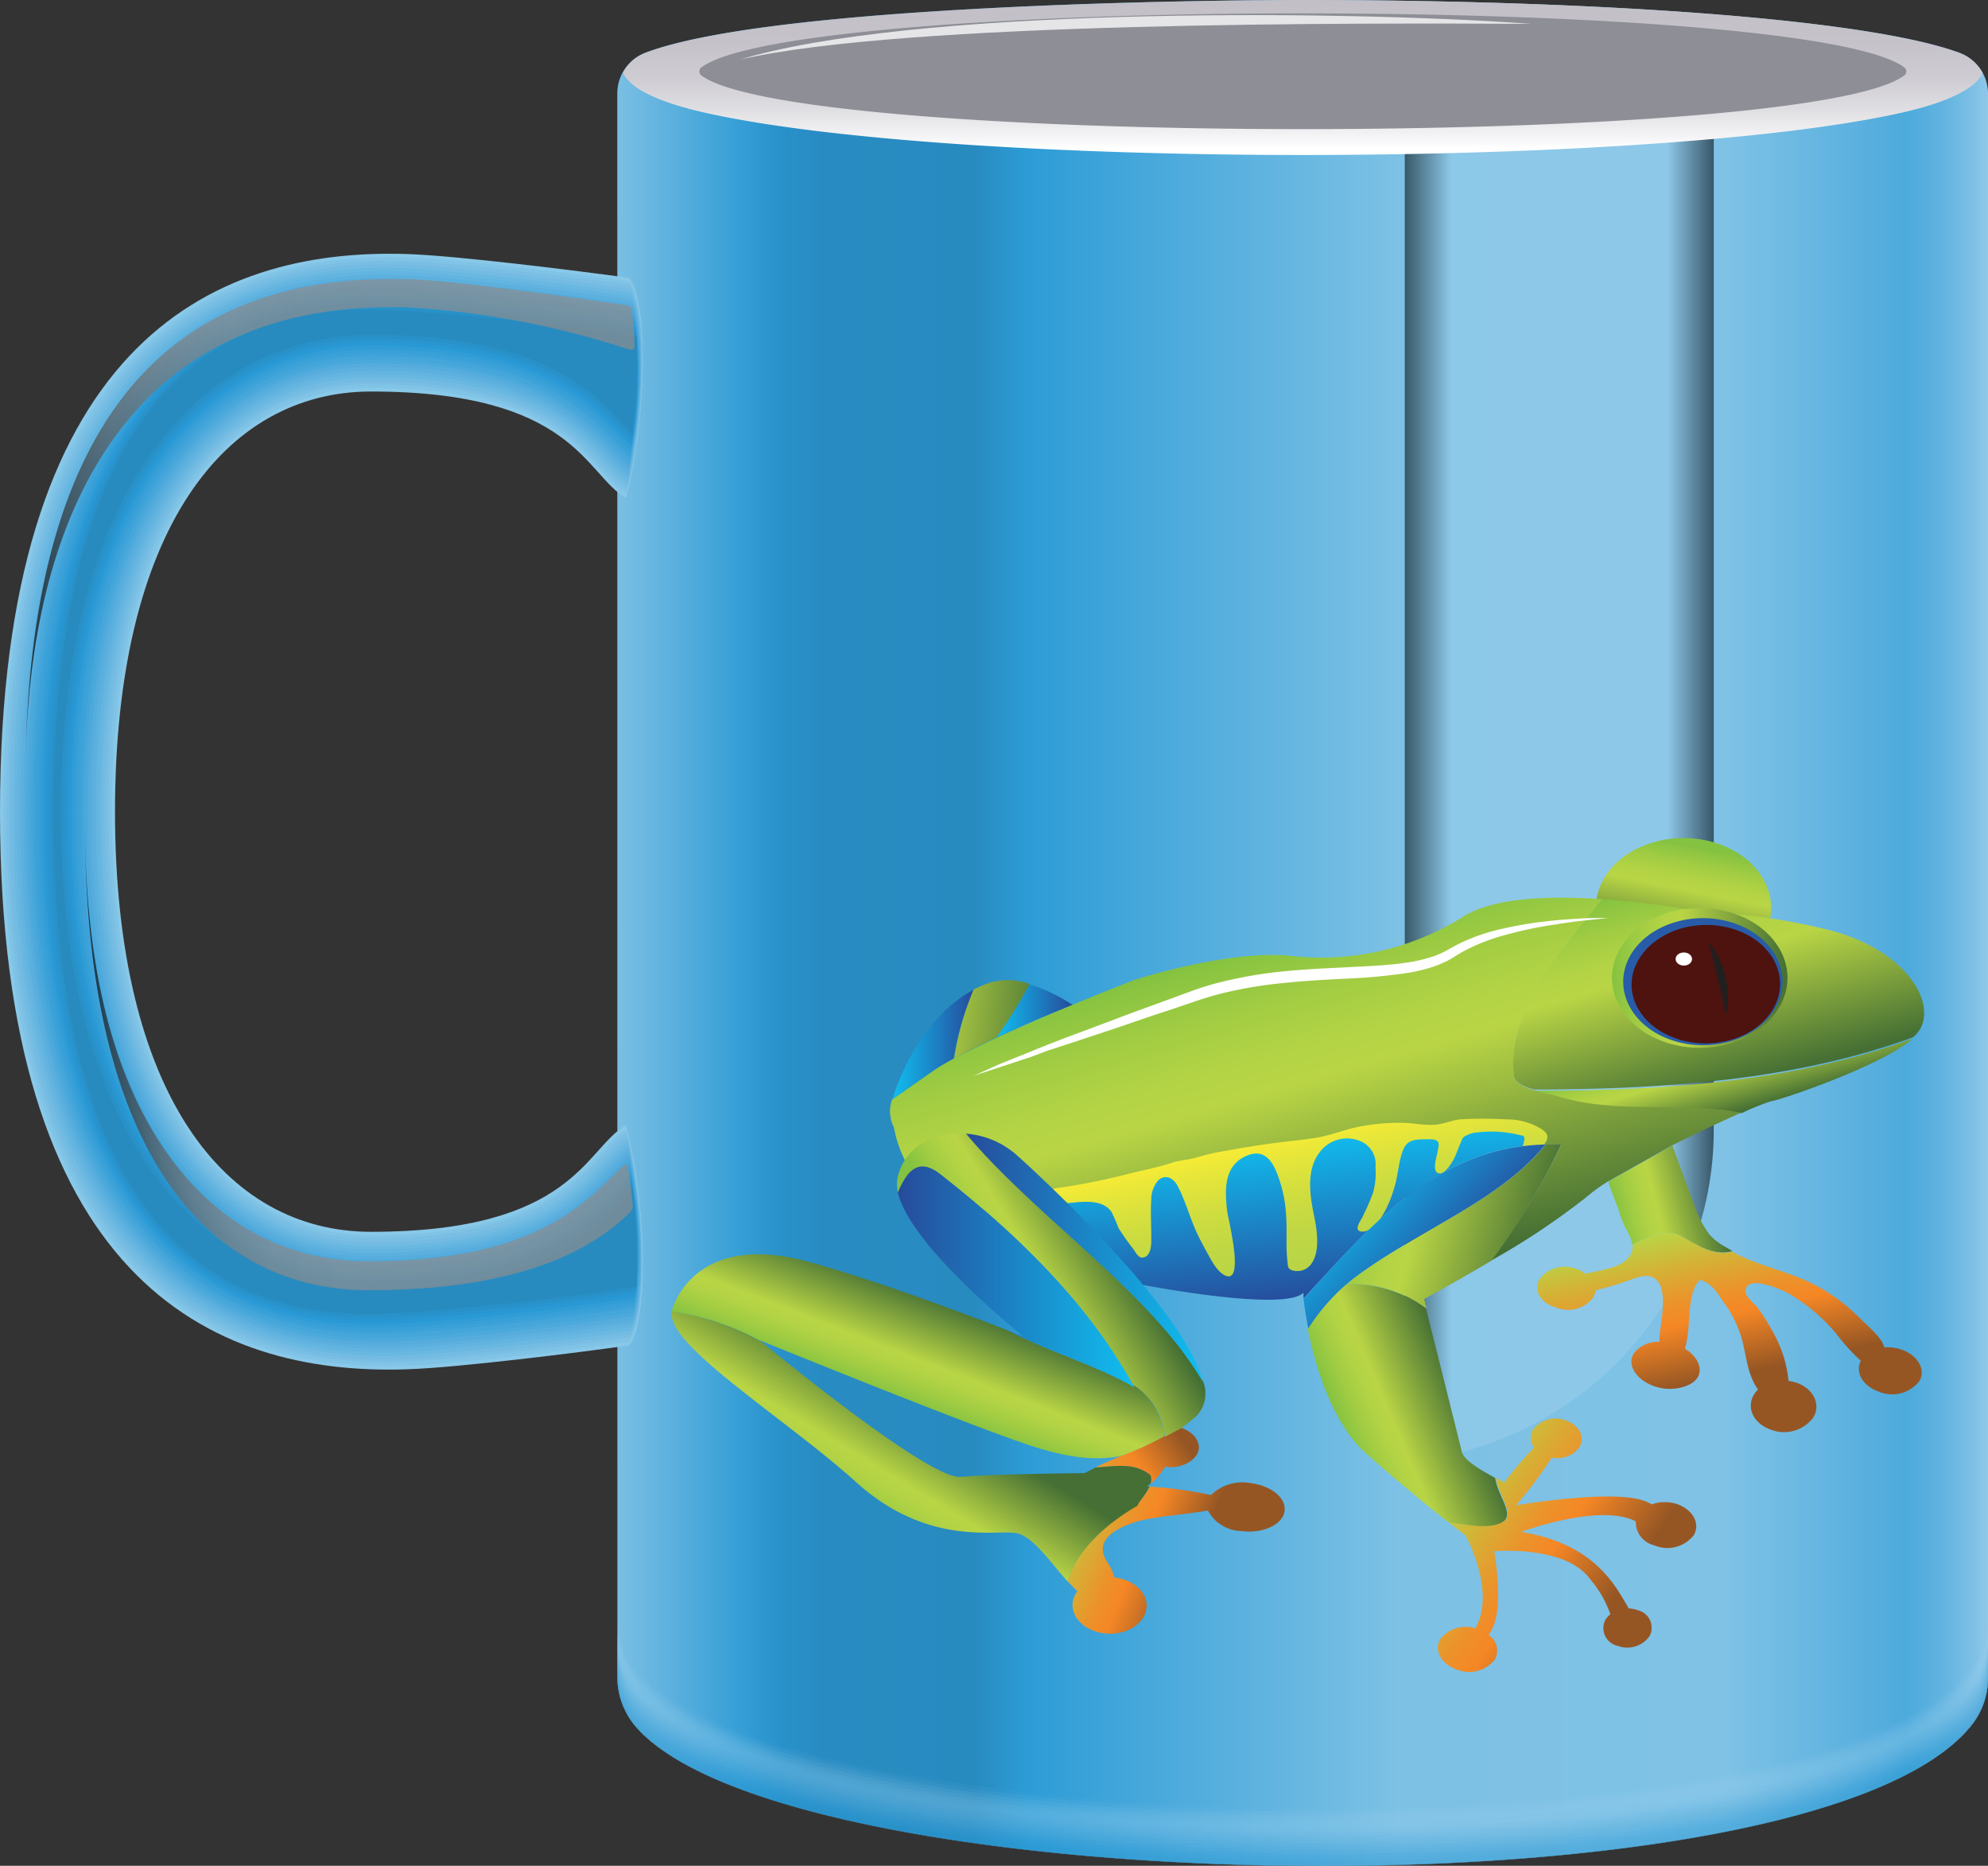<svg xmlns="http://www.w3.org/2000/svg" xmlns:xlink="http://www.w3.org/1999/xlink" viewBox="0 0 166.79 156.5"><rect x="0" y="0" width="166.79" height="156.5" fill="#333333" stroke="none"/><defs><style>.cls-1{isolation:isolate;}.cls-2{fill:url(#linear-gradient);}.cls-12,.cls-3{opacity:0.5;}.cls-3{mix-blend-mode:multiply;}.cls-4{fill:#bee2f3;opacity:0;}.cls-5{fill:#b6dbef;opacity:0.06;}.cls-6{fill:#aad6ef;opacity:0.13;}.cls-7{fill:#9ed2ec;opacity:0.19;}.cls-8{fill:#95cdea;opacity:0.25;}.cls-9{fill:#8ac9e8;opacity:0.31;}.cls-10{fill:#80c3e7;opacity:0.38;}.cls-11{fill:#78bfe5;opacity:0.44;}.cls-12{fill:#6eb9e3;}.cls-13{fill:#65b4df;opacity:0.56;}.cls-14,.cls-28{fill:#5cb0de;}.cls-14{opacity:0.63;}.cls-15{fill:#53acdc;opacity:0.69;}.cls-16{fill:#4aa9db;opacity:0.75;}.cls-17{fill:#42a3d9;opacity:0.81;}.cls-18{fill:#37a0d7;opacity:0.88;}.cls-19{fill:#309cd6;opacity:0.94;}.cls-20{fill:#2998d2;}.cls-21{opacity:0.55;fill:url(#linear-gradient-2);}.cls-21,.cls-39,.cls-40{mix-blend-mode:screen;}.cls-22{fill:#89c8e8;}.cls-23{fill:#7fc3e6;}.cls-24{fill:#7abee4;}.cls-25{fill:#73bbe2;}.cls-26{fill:#69b8e1;}.cls-27{fill:#63b4e0;}.cls-29{fill:#55acdd;}.cls-30{fill:#4ca9dc;}.cls-31{fill:#45a6da;}.cls-32{fill:#3da2da;}.cls-33{fill:#38a0d7;}.cls-34{fill:#319dd6;}.cls-35{fill:#2999d6;}.cls-36{fill:#2995d0;}.cls-37{fill:#2891c8;}.cls-38{fill:#288bc0;}.cls-39,.cls-40{opacity:0.7;}.cls-39{fill:url(#linear-gradient-3);}.cls-40{fill:url(#linear-gradient-4);}.cls-41{fill:url(#linear-gradient-5);}.cls-42{fill:url(#radial-gradient);}.cls-43{fill:#fbfbfb;opacity:0.8;}.cls-44{fill:url(#linear-gradient-6);}.cls-45{fill:url(#linear-gradient-7);}.cls-46{fill:url(#linear-gradient-8);}.cls-47{fill:url(#linear-gradient-9);}.cls-48{fill:url(#linear-gradient-10);}.cls-49{fill:url(#linear-gradient-11);}.cls-50{fill:url(#linear-gradient-12);}.cls-51{fill:url(#linear-gradient-13);}.cls-52{fill:url(#linear-gradient-14);}.cls-53{fill:url(#linear-gradient-15);}.cls-54{fill:url(#linear-gradient-16);}.cls-55{fill:url(#linear-gradient-17);}.cls-56{fill:url(#linear-gradient-18);}.cls-57{fill:url(#linear-gradient-19);}.cls-58{fill:url(#linear-gradient-20);}.cls-59{fill:url(#linear-gradient-21);}.cls-60{fill:url(#linear-gradient-22);}.cls-61{fill:url(#radial-gradient-2);}.cls-62{fill:url(#radial-gradient-3);}.cls-63{fill:url(#linear-gradient-23);}.cls-64{fill:url(#linear-gradient-24);}.cls-65{fill:url(#linear-gradient-25);}.cls-66{fill:url(#linear-gradient-26);}.cls-67{fill:url(#linear-gradient-27);}.cls-68{fill:url(#linear-gradient-28);}.cls-69{fill:#221f1f;}.cls-70{fill:#fff;}</style><linearGradient id="linear-gradient" x1="-256.43" y1="78.25" x2="-141.43" y2="78.25" gradientTransform="matrix(-1, 0, 0, 1, -89.64, 0)" gradientUnits="userSpaceOnUse"><stop offset="0" stop-color="#8fc8e9"/><stop offset="0.01" stop-color="#80c1e6"/><stop offset="0.03" stop-color="#64b5e1"/><stop offset="0.05" stop-color="#53addd"/><stop offset="0.06" stop-color="#4daadc"/><stop offset="0.19" stop-color="#7fc2e6"/><stop offset="0.43" stop-color="#7dc1e5"/><stop offset="0.7" stop-color="#2d9cd6"/><stop offset="0.74" stop-color="#288bc0"/><stop offset="0.85" stop-color="#288cc2"/><stop offset="0.88" stop-color="#2891c9"/><stop offset="0.88" stop-color="#2891c9"/><stop offset="0.91" stop-color="#359ed6"/><stop offset="1" stop-color="#7abfe4"/></linearGradient><linearGradient id="linear-gradient-2" x1="-233.41" y1="66.94" x2="-207.49" y2="66.94" gradientTransform="matrix(-1, 0, 0, 1, -89.64, 0)" gradientUnits="userSpaceOnUse"><stop offset="0"/><stop offset="0.15" stop-color="#99cdea"/><stop offset="0.85" stop-color="#99cdea"/><stop offset="1"/></linearGradient><linearGradient id="linear-gradient-3" x1="-142.72" y1="88.64" x2="-96.76" y2="88.64" gradientTransform="matrix(-1, 0, 0, 1, -89.64, 0)" gradientUnits="userSpaceOnUse"><stop offset="0" stop-color="#8d8d8d"/><stop offset="0.54" stop-color="#8d8d8d"/><stop offset="0.66" stop-color="#8a8a8a"/><stop offset="0.73" stop-color="#828282"/><stop offset="0.8" stop-color="#737373"/><stop offset="0.86" stop-color="#5e5e5e"/><stop offset="0.91" stop-color="#424242"/><stop offset="0.96" stop-color="#222"/><stop offset="1"/></linearGradient><linearGradient id="linear-gradient-4" x1="-142.87" y1="44" x2="-91.76" y2="44" xlink:href="#linear-gradient-3"/><linearGradient id="linear-gradient-5" x1="-198.94" y1="12.95" x2="-198.94" gradientTransform="matrix(-1, 0, 0, 1, -89.64, 0)" gradientUnits="userSpaceOnUse"><stop offset="0.04" stop-color="#fff"/><stop offset="0.11" stop-color="#f5f4f6"/><stop offset="0.3" stop-color="#dedde1"/><stop offset="0.5" stop-color="#ceccd2"/><stop offset="0.72" stop-color="#c5c2ca"/><stop offset="1" stop-color="#c2bfc7"/></linearGradient><radialGradient id="radial-gradient" cx="560.2" cy="18538.2" r="198.27" gradientTransform="matrix(-0.38, 0, 0, 0.04, 322.08, -769.36)" gradientUnits="userSpaceOnUse"><stop offset="0" stop-color="#e1e1e7"/><stop offset="0.19" stop-color="#dcdce2"/><stop offset="0.43" stop-color="#cdcdd4"/><stop offset="0.69" stop-color="#b5b5bc"/><stop offset="0.96" stop-color="#92939b"/><stop offset="1" stop-color="#8d8e96"/></radialGradient><linearGradient id="linear-gradient-6" x1="-195.94" y1="71.05" x2="-194.1" y2="80.1" gradientTransform="matrix(-1, 0, 0, 1, -53.66, 0)" gradientUnits="userSpaceOnUse"><stop offset="0" stop-color="#84c241"/><stop offset="0.02" stop-color="#89c441"/><stop offset="0.17" stop-color="#a3cd43"/><stop offset="0.3" stop-color="#b3d345"/><stop offset="0.4" stop-color="#b9d545"/><stop offset="1" stop-color="#456f34"/></linearGradient><linearGradient id="linear-gradient-7" x1="-197.79" y1="100.22" x2="-189.39" y2="102.32" gradientTransform="matrix(-1, 0, 0, 1, -53.66, 0)" gradientUnits="userSpaceOnUse"><stop offset="0" stop-color="#456f34"/><stop offset="0.6" stop-color="#b9d545"/><stop offset="0.7" stop-color="#b3d345"/><stop offset="0.83" stop-color="#a3cd43"/><stop offset="0.98" stop-color="#89c441"/><stop offset="1" stop-color="#84c241"/></linearGradient><linearGradient id="linear-gradient-8" x1="-196.73" y1="102.57" x2="-199.56" y2="115.24" gradientTransform="matrix(-1, 0, 0, 1, -53.66, 0)" gradientUnits="userSpaceOnUse"><stop offset="0" stop-color="#b9d545"/><stop offset="0.24" stop-color="#d5b136"/><stop offset="0.47" stop-color="#ec922a"/><stop offset="0.61" stop-color="#f58725"/><stop offset="1" stop-color="#965624"/></linearGradient><linearGradient id="linear-gradient-9" x1="-143.62" y1="84.76" x2="-137.27" y2="84.76" gradientTransform="matrix(-1, 0, 0, 1, -53.66, 0)" gradientUnits="userSpaceOnUse"><stop offset="0" stop-color="#264b9b"/><stop offset="1" stop-color="#10bef0"/></linearGradient><linearGradient id="linear-gradient-10" x1="-135.35" y1="87.63" x2="-128.53" y2="87.63" xlink:href="#linear-gradient-9"/><linearGradient id="linear-gradient-11" x1="-141.88" y1="86.09" x2="-125.54" y2="84.41" xlink:href="#linear-gradient-7"/><linearGradient id="linear-gradient-12" x1="-199.42" y1="93.3" x2="-197.67" y2="87.13" xlink:href="#linear-gradient-7"/><linearGradient id="linear-gradient-13" x1="-198.94" y1="91.11" x2="-194.04" y2="73.79" xlink:href="#linear-gradient-7"/><linearGradient id="linear-gradient-14" x1="-168.22" y1="108.04" x2="-160.03" y2="79.12" xlink:href="#linear-gradient-7"/><linearGradient id="linear-gradient-15" x1="-159.28" y1="109.6" x2="-157.76" y2="95.74" xlink:href="#linear-gradient-9"/><linearGradient id="linear-gradient-16" x1="-8902.67" y1="107.09" x2="-8882.81" y2="107.09" gradientTransform="translate(8977.99)" xlink:href="#linear-gradient-9"/><linearGradient id="linear-gradient-17" x1="-142.94" y1="126.76" x2="-153.75" y2="131.27" xlink:href="#linear-gradient-8"/><linearGradient id="linear-gradient-18" x1="-143.88" y1="126.79" x2="-152.75" y2="120.64" xlink:href="#linear-gradient-8"/><linearGradient id="linear-gradient-19" x1="-147.36" y1="104.46" x2="-137.77" y2="110.32" xlink:href="#linear-gradient-7"/><linearGradient id="linear-gradient-20" x1="-130.15" y1="117.23" x2="-124.54" y2="126.5" xlink:href="#linear-gradient-7"/><linearGradient id="linear-gradient-21" x1="-133.07" y1="109.02" x2="-129.73" y2="117.65" xlink:href="#linear-gradient-7"/><linearGradient id="linear-gradient-22" x1="-8842.75" y1="82.02" x2="-8828.03" y2="82.02" gradientTransform="translate(8977.99)" xlink:href="#linear-gradient-6"/><radialGradient id="radial-gradient-2" cx="-8849.09" cy="77.28" r="6.43" gradientTransform="translate(10603.26 8.03) scale(1.18 0.94)" gradientUnits="userSpaceOnUse"><stop offset="0" stop-color="#3066af"/><stop offset="0.71" stop-color="#2b60ab"/><stop offset="1" stop-color="#285ca8"/></radialGradient><radialGradient id="radial-gradient-3" cx="-8848.94" cy="77.62" r="5.99" gradientTransform="translate(10603.26 8.03) scale(1.18 0.94)" gradientUnits="userSpaceOnUse"><stop offset="0" stop-color="#ed4523"/><stop offset="0.13" stop-color="#e74322"/><stop offset="0.3" stop-color="#d73e20"/><stop offset="0.49" stop-color="#bb351d"/><stop offset="0.69" stop-color="#952918"/><stop offset="0.91" stop-color="#651912"/><stop offset="1" stop-color="#4e120f"/></radialGradient><linearGradient id="linear-gradient-23" x1="-161.53" y1="94.91" x2="-163.89" y2="105.67" gradientTransform="matrix(-1, 0, 0, 1, -53.66, 0)" gradientUnits="userSpaceOnUse"><stop offset="0" stop-color="#fbed34"/><stop offset="0.17" stop-color="#e9e739"/><stop offset="0.49" stop-color="#cfdd3f"/><stop offset="0.78" stop-color="#bfd744"/><stop offset="1" stop-color="#b9d545"/></linearGradient><linearGradient id="linear-gradient-24" x1="-8896.94" y1="105.47" x2="-8877.09" y2="105.47" gradientTransform="translate(8977.99)" xlink:href="#linear-gradient-9"/><linearGradient id="linear-gradient-25" x1="-174.8" y1="125.78" x2="-188.38" y2="134.99" xlink:href="#linear-gradient-8"/><linearGradient id="linear-gradient-26" x1="-183.19" y1="104.07" x2="-166.22" y2="99.26" xlink:href="#linear-gradient-7"/><linearGradient id="linear-gradient-27" x1="-176.14" y1="116.43" x2="-166.55" y2="120.5" xlink:href="#linear-gradient-7"/><linearGradient id="linear-gradient-28" x1="-175.95" y1="106.22" x2="-167.87" y2="98.31" xlink:href="#linear-gradient-9"/></defs><title>cup-screen6</title><g class="cls-1"><g id="Layer_1" data-name="Layer 1"><path class="cls-2" d="M51.8,140.67a6.39,6.39,0,0,0,1.64,4.26c13.14,14.69,98.62,16.22,111.92-.17a6.37,6.37,0,0,0,1.43-4V7.83a3.65,3.65,0,0,0-2.42-3.41C156.32,1.47,132.81,0,109.29,0c-7,0-44.26.33-55.11,4.41a3.65,3.65,0,0,0-2.39,3.4Z"/><g class="cls-3"><path class="cls-4" d="M165.36,139.65a6.37,6.37,0,0,0,1.43-4v5.11a6.37,6.37,0,0,1-1.43,4c-13.3,16.39-98.78,14.86-111.92.17a6.39,6.39,0,0,1-1.64-4.26v-5.11a6.39,6.39,0,0,0,1.64,4.26C66.58,154.51,152.06,156,165.36,139.65Z"/><path class="cls-5" d="M165.36,139.94a6.37,6.37,0,0,0,1.43-4v4.82a6.37,6.37,0,0,1-1.43,4c-13.3,16.39-98.78,14.86-111.92.17a6.39,6.39,0,0,1-1.64-4.26v-4.82a6.39,6.39,0,0,0,1.64,4.26C66.58,154.8,152.06,156.33,165.36,139.94Z"/><path class="cls-6" d="M165.36,140.23a6.37,6.37,0,0,0,1.43-4v4.53a6.37,6.37,0,0,1-1.43,4c-13.3,16.39-98.78,14.86-111.92.17a6.39,6.39,0,0,1-1.64-4.26v-4.53a6.39,6.39,0,0,0,1.64,4.26C66.58,155.09,152.06,156.62,165.36,140.23Z"/><path class="cls-7" d="M165.36,140.52a6.37,6.37,0,0,0,1.43-4v4.24a6.37,6.37,0,0,1-1.43,4c-13.3,16.39-98.78,14.86-111.92.17a6.39,6.39,0,0,1-1.64-4.26v-4.24a6.39,6.39,0,0,0,1.64,4.26C66.58,155.38,152.06,156.91,165.36,140.52Z"/><path class="cls-8" d="M165.36,140.81a6.37,6.37,0,0,0,1.43-4v3.95a6.37,6.37,0,0,1-1.43,4c-13.3,16.39-98.78,14.86-111.92.17a6.39,6.39,0,0,1-1.64-4.26v-3.95A6.39,6.39,0,0,0,53.44,141C66.58,155.67,152.06,157.2,165.36,140.81Z"/><path class="cls-9" d="M165.36,141.1a6.37,6.37,0,0,0,1.43-4v3.66a6.37,6.37,0,0,1-1.43,4c-13.3,16.39-98.78,14.86-111.92.17a6.39,6.39,0,0,1-1.64-4.26V137a6.39,6.39,0,0,0,1.64,4.26C66.58,156,152.06,157.49,165.36,141.1Z"/><path class="cls-10" d="M165.36,141.39a6.37,6.37,0,0,0,1.43-4v3.37a6.37,6.37,0,0,1-1.43,4c-13.3,16.39-98.78,14.86-111.92.17a6.39,6.39,0,0,1-1.64-4.26V137.3a6.39,6.39,0,0,0,1.64,4.26C66.58,156.25,152.06,157.78,165.36,141.39Z"/><path class="cls-11" d="M165.36,141.68a6.37,6.37,0,0,0,1.43-4v3.08a6.37,6.37,0,0,1-1.43,4c-13.3,16.39-98.78,14.86-111.92.17a6.39,6.39,0,0,1-1.64-4.26v-3.08a6.39,6.39,0,0,0,1.64,4.26C66.58,156.54,152.06,158.07,165.36,141.68Z"/><path class="cls-12" d="M165.36,142a6.37,6.37,0,0,0,1.43-4v2.79a6.37,6.37,0,0,1-1.43,4c-13.3,16.39-98.78,14.86-111.92.17a6.39,6.39,0,0,1-1.64-4.26v-2.79a6.39,6.39,0,0,0,1.64,4.26C66.58,156.83,152.06,158.36,165.36,142Z"/><path class="cls-13" d="M165.36,142.26a6.37,6.37,0,0,0,1.43-4v2.5a6.37,6.37,0,0,1-1.43,4c-13.3,16.39-98.78,14.86-111.92.17a6.39,6.39,0,0,1-1.64-4.26v-2.5a6.39,6.39,0,0,0,1.64,4.26C66.58,157.12,152.06,158.65,165.36,142.26Z"/><path class="cls-14" d="M165.36,142.56a6.37,6.37,0,0,0,1.43-4v2.21a6.37,6.37,0,0,1-1.43,4c-13.3,16.39-98.78,14.86-111.92.17a6.39,6.39,0,0,1-1.64-4.26v-2.21a6.39,6.39,0,0,0,1.64,4.26C66.58,157.41,152.06,158.94,165.36,142.56Z"/><path class="cls-15" d="M165.36,142.85a6.37,6.37,0,0,0,1.43-4v1.92a6.37,6.37,0,0,1-1.43,4c-13.3,16.39-98.78,14.86-111.92.17a6.39,6.39,0,0,1-1.64-4.26v-1.92A6.39,6.39,0,0,0,53.44,143C66.58,157.7,152.06,159.23,165.36,142.85Z"/><path class="cls-16" d="M165.36,143.14a6.37,6.37,0,0,0,1.43-4v1.63a6.37,6.37,0,0,1-1.43,4c-13.3,16.39-98.78,14.86-111.92.17a6.39,6.39,0,0,1-1.64-4.26V139a6.39,6.39,0,0,0,1.64,4.26C66.58,158,152.06,159.52,165.36,143.14Z"/><path class="cls-17" d="M165.36,143.43a6.37,6.37,0,0,0,1.43-4v1.34a6.37,6.37,0,0,1-1.43,4c-13.3,16.39-98.78,14.86-111.92.17a6.39,6.39,0,0,1-1.64-4.26v-1.34a6.39,6.39,0,0,0,1.64,4.26C66.58,158.28,152.06,159.81,165.36,143.43Z"/><path class="cls-18" d="M165.36,143.72a6.37,6.37,0,0,0,1.43-4v1a6.37,6.37,0,0,1-1.43,4c-13.3,16.39-98.78,14.86-111.92.17a6.39,6.39,0,0,1-1.64-4.26v-1a6.39,6.39,0,0,0,1.64,4.26C66.58,158.57,152.06,160.1,165.36,143.72Z"/><path class="cls-19" d="M165.36,144a6.37,6.37,0,0,0,1.43-4v.75a6.37,6.37,0,0,1-1.43,4c-13.3,16.39-98.78,14.86-111.92.17a6.39,6.39,0,0,1-1.64-4.26v-.75a6.39,6.39,0,0,0,1.64,4.26C66.58,158.86,152.06,160.39,165.36,144Z"/><path class="cls-20" d="M165.36,144.3a6.37,6.37,0,0,0,1.43-4v.46a6.37,6.37,0,0,1-1.43,4c-13.3,16.39-98.78,14.86-111.92.17a6.39,6.39,0,0,1-1.64-4.26v-.46a6.39,6.39,0,0,0,1.64,4.26C66.58,159.15,152.06,160.68,165.36,144.3Z"/></g><path class="cls-21" d="M143.78,11.23V94.79c0,14.42-11.22,26.48-25.92,27.85V12.36C127.32,12.21,136.25,11.82,143.78,11.23Z"/><path class="cls-22" d="M34.23,21.31c4.1.14,14.27,1.4,18.55,2,1.63,1.88,1.51,11.88-.26,18.47-3.45-2-4.34-8.94-21.39-8.94-12.25,0-21.48,11.6-21.48,35.24s9.23,35.24,21.48,35.24c17.05,0,17.95-7,21.39-8.94,1.77,6.59,1.89,16.59.26,18.47-4.28.61-14.45,1.87-18.55,2C17.5,115.45,0,107.06,0,68.09S17.5,20.74,34.23,21.31Z"/><path class="cls-23" d="M34.14,21.6c4.17.15,14.29,1.39,18.69,2,1.54,1.91,1.42,11.47-.26,17.83-3.41-2.06-4.5-8.9-21.43-8.9-12.27,0-21.76,11.53-21.76,35.54s9.49,35.54,21.76,35.54c16.92,0,18-6.84,21.43-8.9,1.68,6.36,1.8,15.91.26,17.83-4.4.63-14.51,1.88-18.69,2C17.07,115.19.28,106.08.28,68.09S17.07,21,34.14,21.6Z"/><path class="cls-24" d="M34,21.9c4.25.16,14.31,1.38,18.82,2,1.44,1.95,1.32,11.06-.27,17.18-3.37-2.13-4.67-8.86-21.46-8.86-12.29,0-22,11.46-22,35.83s9.75,35.83,22,35.83c16.8,0,18.1-6.74,21.46-8.86,1.6,6.13,1.71,15.24.27,17.18-4.51.66-14.57,1.88-18.82,2C16.65,114.93.56,105.11.56,68.09S16.65,21.25,34,21.9Z"/><path class="cls-25" d="M33.94,22.19c4.33.17,14.33,1.37,19,2.06,1.35,2,1.23,10.65-.28,16.54C49.3,38.59,47.79,32,31.13,32,18.82,32,8.81,43.36,8.81,68.09s10,36.13,22.32,36.13c16.67,0,18.17-6.63,21.5-8.83,1.51,5.89,1.63,14.56.28,16.54-4.63.68-14.63,1.89-19,2.06-17.72.68-33.1-9.86-33.1-45.9S16.22,21.51,33.94,22.19Z"/><path class="cls-26" d="M33.85,22.49c4.4.18,14.35,1.37,19.09,2.07,1.26,2,1.14,10.24-.28,15.9-3.28-2.27-5-8.79-21.53-8.79C18.8,31.67,8.53,43,8.53,68.09s10.27,36.43,22.6,36.43c16.54,0,18.25-6.53,21.53-8.79,1.42,5.66,1.54,13.89.28,15.9-4.74.71-14.69,1.9-19.09,2.07-18,.72-32.73-10.53-32.73-45.61S15.8,21.77,33.85,22.49Z"/><path class="cls-27" d="M33.75,22.78C38.23,23,48.12,24.14,53,24.87c1.16,2,1,9.83-.29,15.26-3.24-2.34-5.15-8.76-21.56-8.76-12.35,0-22.88,11.26-22.88,36.72s10.54,36.72,22.88,36.72c16.41,0,18.32-6.42,21.56-8.76,1.33,5.42,1.45,13.21.29,15.26-4.86.73-14.75,1.9-19.23,2.09C15.37,114.16,1.4,102.19,1.4,68.09S15.37,22,33.75,22.78Z"/><path class="cls-28" d="M33.65,23.08c4.56.19,14.39,1.35,19.37,2.1,1.07,2.08.95,9.42-.3,14.62-3.2-2.41-5.32-8.72-21.6-8.72C18.76,31.08,8,42.26,8,68.09s10.8,37,23.16,37c16.28,0,18.4-6.31,21.6-8.72,1.24,5.19,1.36,12.54.3,14.62-5,.75-14.81,1.91-19.37,2.1-18.71.79-32-11.89-32-45S14.95,22.28,33.65,23.08Z"/><path class="cls-29" d="M33.56,23.37c4.63.2,14.41,1.34,19.5,2.12,1,2.11.85,9-.3,14C49.6,37,47.28,30.78,31.13,30.78,18.74,30.78,7.69,41.9,7.69,68.09s11.06,37.31,23.44,37.31c16.15,0,18.47-6.21,21.63-8.68,1.15,5,1.27,11.87.3,14-5.09.78-14.87,1.92-19.5,2.12C14.52,113.65,2,100.25,2,68.09S14.52,22.54,33.56,23.37Z"/><path class="cls-30" d="M33.46,23.66C38.17,23.87,47.9,25,53.1,25.8c.88,2.14.76,8.61-.31,13.33-3.12-2.55-5.64-8.65-21.66-8.65-12.4,0-23.72,11.05-23.72,37.61S18.73,105.7,31.13,105.7c16,0,18.55-6.1,21.66-8.65,1.07,4.72,1.19,11.19.31,13.33-5.2.8-14.93,1.92-19.64,2.13C14.1,113.39,2.24,99.28,2.24,68.09S14.1,22.8,33.46,23.66Z"/><path class="cls-31" d="M33.36,24c4.79.22,14.46,1.32,19.77,2.15.78,2.17.66,8.2-.31,12.69-3.07-2.62-5.81-8.61-21.7-8.61-12.42,0-24,11-24,37.91S18.71,106,31.13,106c15.89,0,18.62-6,21.7-8.61,1,4.49,1.1,10.52.31,12.69-5.32.83-15,1.93-19.77,2.15-19.69.9-30.84-13.93-30.84-44.14S13.67,23.05,33.36,24Z"/><path class="cls-32" d="M33.27,24.25c4.86.23,14.48,1.32,19.91,2.17.69,2.21.57,7.79-.32,12-3-2.69-6-8.57-21.73-8.57-12.44,0-24.28,10.91-24.28,38.2s11.84,38.2,24.28,38.2c15.76,0,18.7-5.89,21.73-8.57.89,4.26,1,9.84.32,12-5.43.85-15,1.94-19.91,2.17-20,.94-30.47-14.6-30.47-43.84S13.25,23.31,33.27,24.25Z"/><path class="cls-33" d="M33.17,24.55c4.94.24,14.5,1.31,20,2.18.6,2.24.47,7.38-.33,11.4-3-2.76-6.13-8.54-21.76-8.54-12.46,0-24.56,10.84-24.56,38.5s12.1,38.5,24.56,38.5c15.63,0,18.77-5.78,21.76-8.54.8,4,.92,9.17.33,11.4-5.55.87-15.1,1.94-20,2.18-20.35,1-30.09-15.28-30.09-43.55S12.82,23.57,33.17,24.55Z"/><path class="cls-34" d="M33.07,24.84c5,.25,14.52,1.3,20.18,2.2a33,33,0,0,1-.33,10.76C50,35,46.63,29.3,31.13,29.3,18.65,29.3,6.29,40.08,6.29,68.09s12.37,38.79,24.84,38.79c15.5,0,18.85-5.67,21.8-8.5a33,33,0,0,1,.33,10.76c-5.66.9-15.16,2-20.18,2.2-20.68,1-29.72-16-29.72-43.25S12.4,23.82,33.07,24.84Z"/><path class="cls-35" d="M33,25.14c5.1.26,14.54,1.29,20.32,2.21A34.46,34.46,0,0,1,53,37.47C50.05,34.57,46.5,29,31.13,29,18.63,29,6,39.71,6,68.09s12.63,39.09,25.12,39.09c15.37,0,18.92-5.57,21.83-8.46a34.46,34.46,0,0,1,.34,10.12c-5.78.92-15.22,2-20.32,2.21-21,1.05-29.34-16.64-29.34-43S12,24.08,33,25.14Z"/><path class="cls-36" d="M32.88,25.43c5.17.26,14.56,1.28,20.45,2.23A36.86,36.86,0,0,1,53,37.14c-2.87-3-6.62-8.43-21.86-8.43-12.51,0-25.4,10.64-25.4,39.38s12.89,39.38,25.4,39.38c15.24,0,19-5.46,21.86-8.43a36.86,36.86,0,0,1,.34,9.48c-5.89.95-15.28,2-20.45,2.23-21.33,1.09-29-17.32-29-42.66S11.55,24.34,32.88,25.43Z"/><path class="cls-37" d="M32.79,25.72C38,26,47.37,27,53.38,28A40.92,40.92,0,0,1,53,36.8c-2.82-3-6.78-8.39-21.9-8.39C18.6,28.41,5.45,39,5.45,68.09s13.15,39.68,25.68,39.68c15.12,0,19.07-5.36,21.9-8.39a40.92,40.92,0,0,1,.35,8.84c-6,1-15.34,2-20.59,2.25C11.13,111.59,4.2,92.47,4.2,68.09S11.13,24.6,32.79,25.72Z"/><path class="cls-38" d="M32.69,26c5.33.28,14.6,1.27,20.73,2.26a48.46,48.46,0,0,1-.36,8.19c-2.78-3.11-6.94-8.36-21.93-8.36-12.55,0-26,10.5-26,40s13.41,40,26,40c15,0,19.15-5.25,21.93-8.36a48.46,48.46,0,0,1,.36,8.19c-6.12,1-15.4,2-20.73,2.26C10.7,111.33,4.48,91.5,4.48,68.09S10.7,24.85,32.69,26Z"/><path class="cls-39" d="M53.08,101.06a.74.74,0,0,1-.2.6c-3,3-9,6.56-21.94,6.56-12.66,0-23.81-10.28-23.81-39.14h0c0,11.57,2.21,20.72,6.58,27.19,4.21,6.23,10.16,9.52,17.23,9.52,15.22,0,18.82-5.88,21.51-8.14a.13.13,0,0,1,.13,0,.13.13,0,0,1,.08.1C52.82,98.75,53,100,53.08,101.06Z"/><path class="cls-40" d="M2.13,64.57c.26-22.64,7.3-41.16,30.56-41.16l1.47,0c4,.13,13.68,1.49,18.52,2.21a.36.36,0,0,1,.3.3A24,24,0,0,1,53.24,29a.35.35,0,0,1-.15.3.37.37,0,0,1-.34,0,73.64,73.64,0,0,0-18.66-3.53l-1.4,0C10.8,25.79,2.34,43.16,2.13,64.57Z"/><path class="cls-41" d="M53.09,5.06a3.73,3.73,0,0,1,1.09-.64C65,.33,102.25,0,109.29,0c23.51,0,47,1.47,55.07,4.42A3.7,3.7,0,0,1,166.27,6l.07.13c-.57,1.25-2.81,2.41-6.61,3.28C149.44,11.77,129.37,13,109.3,13S69.16,11.77,58.87,9.39c-3.79-.88-6-2-6.61-3.28A3.43,3.43,0,0,1,53.09,5.06Z"/><path class="cls-42" d="M159.76,5.65a.42.42,0,0,1,0,.68c-8,6-92.88,6-100.91,0a.42.42,0,0,1,0-.68c4-3,27.23-4.53,50.45-4.53S155.74,2.63,159.76,5.65Z"/><path class="cls-43" d="M62.06,5c13.87-3.21,52.17-3.07,66.43-3C110.84.75,76.28.72,62.06,5Z"/><path class="cls-44" d="M147.92,78.61c-1.7,2.94-6.07,4.22-9.76,2.87s-5.3-4.84-3.6-7.78,6.07-4.22,9.76-2.87S149.62,75.67,147.92,78.61Z"/><path class="cls-45" d="M140.77,103.54c-1.37-.41-2.55.25-3.81.87a4.13,4.13,0,0,0-.6-1.43,10.73,10.73,0,0,1-.59-1.58c-.28-.72-.55-1.43-.8-2.16l0-.15,5.34-3,.11.3c.62,1.7,1.24,3.4,1.88,5.1a8.42,8.42,0,0,0,1.13,2.07,5,5,0,0,0,1.42,1.08l.5.3C143.51,105.43,142.14,104.19,140.77,103.54Z"/><path class="cls-46" d="M129.17,107.29a2.66,2.66,0,0,1,3.16-.83,2.7,2.7,0,0,1,.69.38c1.48-.36,3.22-.51,3.81-1.66a1.29,1.29,0,0,0,.13-.77c1.26-.62,2.44-1.28,3.81-.87,1.37.65,2.74,1.89,4.54,1.44,2.09,1.17,4.84,1.66,7,2.82a15.48,15.48,0,0,1,3.73,2.76c.68.7,1.79,1.55,2.06,2.46a3.55,3.55,0,0,1,1.49.2c1.35.5,2,1.68,1.43,2.64a2.9,2.9,0,0,1-3.44.85c-1.32-.48-1.95-1.62-1.46-2.57a16.87,16.87,0,0,1-2.06-2.27,15.25,15.25,0,0,0-4-3.38c-.53-.3-3.61-1.69-3.61-.15,0,.44.74,1,1,1.34a17,17,0,0,1,1.27,2,10.36,10.36,0,0,1,1.34,4.15,3.32,3.32,0,0,1,.72.17c1.38.51,2,1.8,1.36,2.89a3.07,3.07,0,0,1-3.64,1c-1.38-.51-2-1.8-1.36-2.89a2.15,2.15,0,0,1,.36-.45c-.94-1.25-1-3.09-1.41-4.4a9.38,9.38,0,0,0-1.54-3c-.55-.8-.86-1.45-1.94-1.81-.85.93-.83,2.57-.93,3.69a10.23,10.23,0,0,1-.31,2.1c1,.62,1.52,1.6,1.06,2.4s-2.2,1.27-3.68.73-2.25-1.76-1.7-2.7a2.47,2.47,0,0,1,2.17-1c0-.26,0-.53.06-.81.08-1.09.71-3.75-.47-4.53-.61-.4-1.42-.1-2,.12a25.91,25.91,0,0,1-2.51.78l-.45.12a1.43,1.43,0,0,1-.18.59,2.66,2.66,0,0,1-3.17.82C129.21,109.29,128.64,108.19,129.17,107.29Z"/><path class="cls-47" d="M90,84.3S86.82,85.5,83.61,87a39.09,39.09,0,0,0,2.77-4.44A14.15,14.15,0,0,1,90,84.3Z"/><path class="cls-48" d="M74.87,92.24s1.79-6.57,6.82-9.22A24.38,24.38,0,0,0,80,88.77c-.65.36-1.25.72-1.74,1.07Z"/><path class="cls-49" d="M83.15,82.39a5.46,5.46,0,0,1,3.23.14A39.09,39.09,0,0,1,83.61,87c-1.24.57-2.48,1.18-3.56,1.79A24.38,24.38,0,0,1,81.69,83,9.32,9.32,0,0,1,83.15,82.39Z"/><path class="cls-50" d="M148.61,92.36a18.47,18.47,0,0,0-2.46,1l-.19,0c-5.19-1-10.39.24-15.58-1.46a15.66,15.66,0,0,1-1.67-.41c10.88,0,21.92-.77,31.79-4.39C157.84,89.45,148.95,92.41,148.61,92.36Z"/><path class="cls-51" d="M127,90.15c-.54-5.37,3.68-10.17,7.41-14.74a73.26,73.26,0,0,1,8.23,1.05A53.65,53.65,0,0,1,153.41,78c6.09,1.51,9,5.74,7.73,8.23a2.77,2.77,0,0,1-.64.77c-9.87,3.62-20.9,4.36-31.79,4.39C127.82,91.15,127,90.74,127,90.15Z"/><path class="cls-52" d="M75,94.57a3,3,0,0,1-.17-2.32h0l3.44-2.41c3.44-2.41,16.8-7.61,16.8-7.61s7.59-2.51,13-2.08a22.45,22.45,0,0,0,14.84-3.35c2.59-1.55,7.33-1.67,11.51-1.38C130.7,80,126.49,84.78,127,90.15c0,1,2.14,1.46,3.36,1.7,5.19,1.7,10.39.49,15.58,1.46l.19,0c-1.59.7-3.75,1.71-5.89,2.79l-5.34,3a14.37,14.37,0,0,0-1.84,1.34,61.86,61.86,0,0,1-8,5.32A56.92,56.92,0,0,0,131,96a18.85,18.85,0,0,0-3.09.13c.52-.56.13-1,.46-1.68-16.73,0-31.75,3.35-47.58,7.61-.47-.3-.95-.61-1.43-.93A9.88,9.88,0,0,1,75,94.57Z"/><path class="cls-53" d="M127.86,96.11c-8.31,1-13.56,7.53-18.5,12.8,0-.31,0-.49,0-.49-1.51,1.61-12.75-.5-13.9-.72-7.52-2-11.06-3.4-14.67-5.66,15.84-4.25,30.52-7.61,47.25-7.61C127.66,95.09,128.38,95.55,127.86,96.11Z"/><path class="cls-54" d="M75.32,100c.79-1.84,1.75-3,3.67-1.45,6.83,5.37,12.47,11,16.19,17.82-3.3-1.89-7.14-3-10.6-4.77l1.29.5S76.36,104.56,75.32,100Z"/><path class="cls-55" d="M96.45,124.69a35.88,35.88,0,0,1,5.15.71,3.79,3.79,0,0,1,3.33-1c1.79.23,3.05,1.31,2.83,2.42s-1.85,1.83-3.64,1.6a3.28,3.28,0,0,1-2.78-1.72c-1.77.32-4.58.52-5.89.91-2.1.63-3.73,1.7-2.49,3.51a3.88,3.88,0,0,1,.54,1.2h.06c1.7.22,2.87,1.44,2.6,2.73s-1.85,2.17-3.54,1.95-2.86-1.44-2.6-2.73a2,2,0,0,1,.37-.8c-.27-.26-.54-.54-.81-.84.72-2.56,3.15-4.81,5.86-6.37C95.5,126,96.15,125.37,96.45,124.69Z"/><path class="cls-56" d="M96.52,123.74c-1.36-1.12-3-.73-4.62-.65.59-.29,1.4-.67,2.23-1a44.91,44.91,0,0,0,4.9-2.35c1,.3,1.69,1.08,1.53,1.9s-1.4,1.57-2.71,1.4l-.12,0a4.94,4.94,0,0,1-1.21,1.42A1.09,1.09,0,0,0,96.52,123.74Z"/><path class="cls-57" d="M95.06,116.15c-3.72-6.68-9.31-12.29-16.06-17.6-1.92-1.58-2.87-.39-3.67,1.45a2.86,2.86,0,0,1,0-1.32c.64-2.62,3.18-3.78,5.76-3.58,5.82,7,15.45,13.25,19.85,20.77a2.74,2.74,0,0,1-.66,3c-.41.34-.81.65-1.2.94l-1.35.71A5.64,5.64,0,0,0,95.06,116.15Z"/><path class="cls-58" d="M80.6,123.88c2.77-.25,10.41-.32,10.41-.32s.36-.2.9-.47c1.6-.09,3.26-.47,4.62.65a1.09,1.09,0,0,1,0,.7l-.29.24h.2c-.29.68-.94,1.31-1,1.61-2.71,1.56-5.14,3.81-5.86,6.37-1.53-1.71-3-3.9-4.39-4.08-1.93-.25-7.46,1.07-13.36-4.26S55.8,112.77,56.37,110a21.77,21.77,0,0,1,7.52,2.55C65.16,113.58,78,124.12,80.6,123.88Z"/><path class="cls-59" d="M67.74,105.81c5.79,1.57,13.76,4.59,16.84,5.79,3.46,1.82,7.3,2.88,10.6,4.77l-.13-.22a5.64,5.64,0,0,1,2.63,4.32,27,27,0,0,1-3.55,1.63c-2.52.53-5.11.05-8.36-1.08-5.81-2-22-8.59-22-8.59l.11.09A21.77,21.77,0,0,0,56.37,110a1.3,1.3,0,0,1,0-.13C57.32,107.11,60.42,103.83,67.74,105.81Z"/><path class="cls-60" d="M149.28,84.48c-1.7,2.94-6.07,4.22-9.76,2.87s-5.3-4.84-3.6-7.78,6.07-4.22,9.76-2.87S151,81.54,149.28,84.48Z"/><path class="cls-61" d="M148.94,84.57c-1.55,2.67-5.52,3.84-8.87,2.61s-4.82-4.4-3.27-7.07,5.52-3.84,8.87-2.61S150.49,81.89,148.94,84.57Z"/><path class="cls-62" d="M148.76,84.63c-1.44,2.49-5.15,3.58-8.27,2.43s-4.49-4.1-3-6.59,5.14-3.58,8.27-2.43S150.2,82.14,148.76,84.63Z"/><path class="cls-63" d="M89.14,99.59a57.72,57.72,0,0,0,5.66-1.16c1.19-.3,2.38-.52,3.52-.9.57-.19,1.15-.22,1.74-.36s1.28-.37,1.94-.49c1.74-.33,3.43-.61,5.2-.84,1.09-.14,2.2-.24,3.29-.42s2-.56,3.1-.82a17.05,17.05,0,0,1,4-.42c1,0,1.86.24,2.87.15.69-.06,1.36-.36,2-.44a34.25,34.25,0,0,1,3.9,0,5.53,5.53,0,0,1,2.8.71c.56.32.82.62.56,1.14a1.61,1.61,0,0,1-1.12.81c-.57.18-.77.12-.92-.17.13-.5.44-1.14-.05-1.14a9.84,9.84,0,0,0-3.8-.24l-.09,0a2.75,2.75,0,0,0-.85.31c-.23.15-.25.35-.35.57-.21.44-.34.91-.57,1.34s-.8,1.37-1.32,1.18-.1-1.43-.05-1.74c.11-.65.35-1.11-.71-1.1-1.23,0-1.87,0-2.23,1.05s-.36,2-.68,3a9.91,9.91,0,0,1-1,2.36c-.26.42-1,1.41-1.75,1.33s0-1,.1-1.27a18.39,18.39,0,0,0,.87-2,6.14,6.14,0,0,0,.2-2.13,2.1,2.1,0,0,0-1.05-2.08,2.86,2.86,0,0,0-3.67.88c-1.11,1.47-.77,3.62-.44,5.23.25,1.18.54,3-.21,4.06a1.43,1.43,0,0,1-1.44.6c-.58-.1-.53-.35-.58-.82-.15-1.31,0-2.66-.12-4a11.15,11.15,0,0,0-.86-3.62c-.38-.83-1-1.71-2.25-1.28-2.17.77-2,3-1.84,4.59.06.65,1.34,5.5.17,5.6-.62,0-1.21-.89-1.42-1.25-.41-.73-.83-1.47-1.19-2.22-.65-1.35-1-2.78-1.7-4.12-.29-.56-.95-1.06-1.61-.48a2.42,2.42,0,0,0-.6,1.61c-.07,1,0,2,0,3.07,0,.42.06,1.41-.45,1.72s-.79-.21-1-.55A20.45,20.45,0,0,1,93.84,103a13.3,13.3,0,0,0-.59-1.35c-.92-1.31-3.07-.72-4.56-.66-.53,0-1.36,0-1.49-.57S88.63,99.66,89.14,99.59Z"/><path class="cls-64" d="M81.05,95.09A7.25,7.25,0,0,1,85.43,97s13.9,12.42,15.47,18.89C96.51,108.34,86.87,102.07,81.05,95.09Z"/><path class="cls-65" d="M126.11,127.64c1.06-.63-.4-2.18-.62-3.69l.71.39a35.58,35.58,0,0,1,2.5-2.93,1.32,1.32,0,0,1-.1-1.48,2.38,2.38,0,0,1,2.82-.77c1.08.4,1.58,1.39,1.1,2.21a2.27,2.27,0,0,1-2.33.89,34.58,34.58,0,0,1-3,4s8.18-1.4,10.84-.34a4.46,4.46,0,0,1,.55.26,3.28,3.28,0,0,1,2.18,0c1.29.48,1.9,1.63,1.35,2.58a2.81,2.81,0,0,1-3.34.85,2,2,0,0,1-1.53-2c-3-1.57-9.63.88-9.63.88,6.21,1,7.91,4.54,9,6.34l0,.08a2.44,2.44,0,0,1,.79.15,1.51,1.51,0,0,1,1,2.17,2.29,2.29,0,0,1-2.71.81,1.51,1.51,0,0,1-1-2.17,1.67,1.67,0,0,1,.42-.47,9.27,9.27,0,0,0-1.75-3c-2.06-2.8-8-2.29-8-2.29s.69,3.76.07,5.9a3.91,3.91,0,0,1-.54,1.12,1.58,1.58,0,0,1,.53,2.06,2.75,2.75,0,0,1-3.26.82c-1.27-.47-1.86-1.59-1.33-2.51a2.66,2.66,0,0,1,2.94-.91l0,0c1.79-3.09-.81-7.8-.81-7.8s-.55-.41-1.47-1.14C123.21,127.9,124.91,128.23,126.11,127.64Z"/><path class="cls-66" d="M113,107.71l.62-.52c5.3-4,12.13-6.38,16.07-11.21.43,0,.86,0,1.3,0a56.92,56.92,0,0,1-5.87,9.77c-3,1.78-5.64,3.21-5.64,3.21l.2.8A10.48,10.48,0,0,0,113,107.71Z"/><path class="cls-67" d="M119.64,109.76c.67,2.68,2.81,11.21,3,12s1.83,1.66,2.8,2.21c.21,1.51,1.67,3.06.62,3.69s-2.9.26-4.57,0c-1.53-1.2-4.09-3.27-6.91-5.78s-4.26-7.36-4.87-10.47a16.52,16.52,0,0,1,3.2-3.69A10.48,10.48,0,0,1,119.64,109.76Z"/><path class="cls-68" d="M129.65,96c-3.94,4.83-10.77,7.21-16.07,11.21a16.93,16.93,0,0,0-3.82,4.22c-.21-1.09-.34-2-.4-2.5C114.64,103.27,120.28,96.21,129.65,96Z"/><path class="cls-69" d="M144.85,85.18l-1.51-6.25A7.93,7.93,0,0,1,144.85,85.18Z"/><ellipse class="cls-70" cx="141.27" cy="80.44" rx="0.69" ry="0.55"/><path class="cls-70" d="M134.93,77h-.63c-.41,0-1,0-1.8.05s-1.71.1-2.78.23a31.34,31.34,0,0,0-3.57.6,16.14,16.14,0,0,0-4,1.41l-.49.27-.46.26-.45.21c-.17.06-.32.14-.5.19a13,13,0,0,1-2.22.52c-1.57.24-3.27.3-5,.39s-3.51.16-5.29.34a37,37,0,0,0-5.25.89,23.6,23.6,0,0,0-2.47.75l-2.29.84c-1.51.55-3,1.09-4.33,1.6L89.52,87l-1.71.66-1.53.62-2.48,1L82.21,90l-.56.24.59-.19,1.66-.54,2.57-.85L88,88.09l1.76-.57,3.95-1.31c1.4-.47,2.87-1,4.39-1.48l2.32-.79c.76-.25,1.55-.49,2.36-.68a35.9,35.9,0,0,1,5.05-.82c1.72-.18,3.47-.27,5.21-.36a46,46,0,0,0,5.14-.49,12.92,12.92,0,0,0,2.42-.63c.19-.07.37-.16.56-.24s.37-.19.55-.28l.47-.29.43-.26a16.16,16.16,0,0,1,3.7-1.47c1.23-.34,2.4-.59,3.44-.76s2-.31,2.73-.4l1.77-.19Z"/></g></g></svg>
